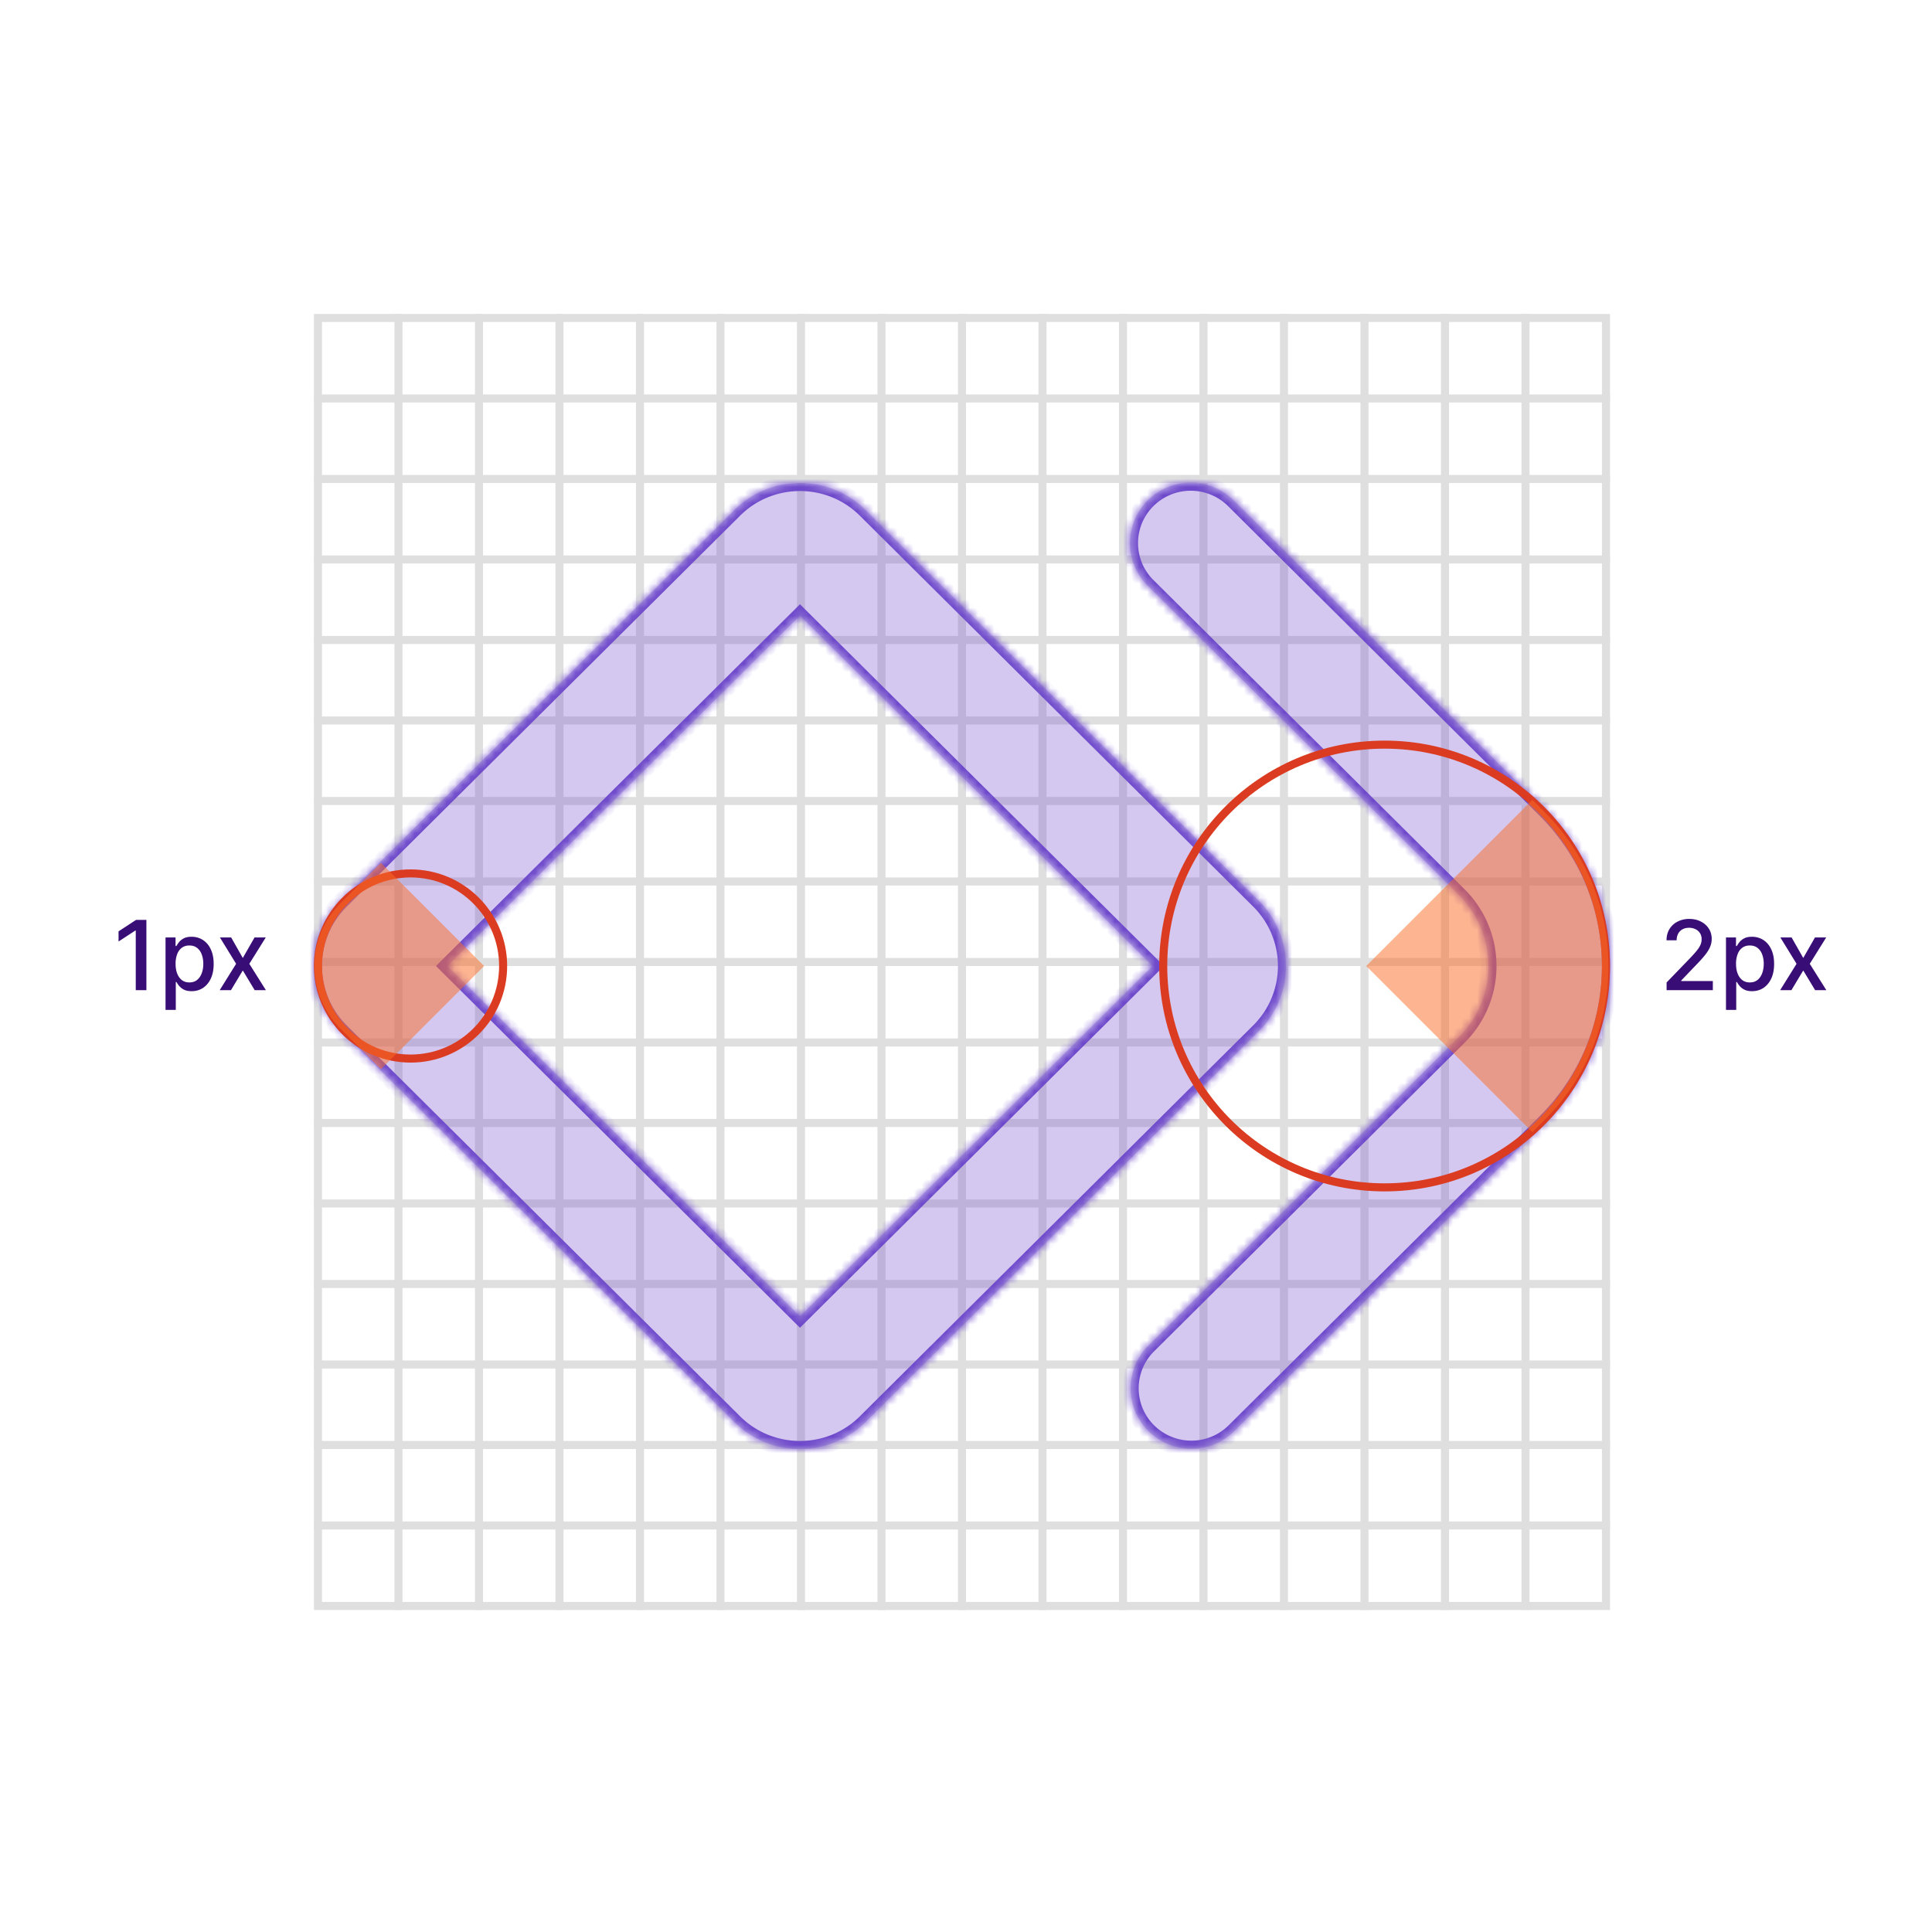 <svg width="240" height="240" viewBox="0 0 240 240" fill="none" xmlns="http://www.w3.org/2000/svg"><path fill="#fff" d="M0 0h240v240H0z"/><path stroke="#DFDFDF" d="M39.5 39.5h160v160h-160z"/><path d="M49.5 39.5v160m10-160v160m10-160v160m10-160v160m10-160v160m10-160v160m10-160v160m10-160v160m10-160v160m10-160v160m10-160v160m10-160v160m10-160v160m10-160v160m10-160v160m10-150h-160m160 10h-160m160 10h-160m160 10h-160m160 10h-160m160 10h-160m160 10h-160m160 10h-160m160 10h-160m160 10h-160m160 10h-160m160 10h-160m160 10h-160m160 10h-160m160 10h-160" stroke="#DFDFDF" stroke-linecap="square"/><mask id="icons-border-radius-example__a" fill="#fff"><path fill-rule="evenodd" clip-rule="evenodd" d="M153.255 62.158c-2.947-2.93-7.726-2.93-10.673 0a7.468 7.468 0 0 0 0 10.606l38.637 38.397a12.446 12.446 0 0 1 0 17.678l-38.558 38.319a7.467 7.467 0 0 0 0 10.606c2.947 2.929 7.726 2.929 10.673 0l38.558-38.319c10.807-10.739 10.807-28.151 0-38.89l-38.637-38.397ZM55.575 120l43.8-43.527L143.174 120l-43.799 43.527L55.575 120Zm35.657-56.648c4.497-4.47 11.789-4.47 16.286 0l48.859 48.555a11.396 11.396 0 0 1 0 16.186l-48.859 48.555c-4.497 4.469-11.789 4.469-16.286 0l-48.859-48.555a11.396 11.396 0 0 1 0-16.186l48.859-48.555Z"/></mask><path fill-rule="evenodd" clip-rule="evenodd" d="M153.255 62.158c-2.947-2.93-7.726-2.93-10.673 0a7.468 7.468 0 0 0 0 10.606l38.637 38.397a12.446 12.446 0 0 1 0 17.678l-38.558 38.319a7.467 7.467 0 0 0 0 10.606c2.947 2.929 7.726 2.929 10.673 0l38.558-38.319c10.807-10.739 10.807-28.151 0-38.89l-38.637-38.397ZM55.575 120l43.8-43.527L143.174 120l-43.799 43.527L55.575 120Zm35.657-56.648c4.497-4.47 11.789-4.47 16.286 0l48.859 48.555a11.396 11.396 0 0 1 0 16.186l-48.859 48.555c-4.497 4.469-11.789 4.469-16.286 0l-48.859-48.555a11.396 11.396 0 0 1 0-16.186l48.859-48.555Z" fill="#6E49CB" fill-opacity=".3"/><path d="m142.582 62.158-.705-.71.705.71Zm10.673 0 .705-.71-.705.71Zm-10.673 10.606-.705.71.705-.71Zm38.637 38.397.705-.709-.705.709Zm0 17.678-.705-.709.705.709Zm-38.558 38.319.705.709-.705-.709Zm0 10.606.705-.709-.705.709Zm10.673 0 .705.71-.705-.71Zm38.558-38.319.705.71-.705-.71Zm0-38.89.705-.71-.705.71ZM99.375 76.473l.705-.71-.705-.7-.705.7.705.71ZM55.575 120l-.704-.709-.714.709.714.709.705-.709Zm87.599 0 .705.709.714-.709-.714-.709-.705.709Zm-43.799 43.527-.705.71.705.7.705-.7-.705-.71Zm8.143-100.175.705-.71-.705.71Zm-16.286 0 .705.71-.705-.71Zm65.145 48.555-.705.71.705-.71Zm0 16.186-.705-.71.705.71Zm-48.859 48.555-.705-.709.705.709Zm-16.286 0 .705-.709-.705.709Zm-48.859-48.555.705-.71-.705.71Zm0-16.186.705.71-.705-.71Zm100.914-49.04a6.58 6.58 0 0 1 9.263 0l1.41-1.419c-3.337-3.316-8.745-3.316-12.083 0l1.41 1.419Zm0 9.188a6.467 6.467 0 0 1 0-9.188l-1.41-1.419a8.468 8.468 0 0 0 0 12.026l1.41-1.42Zm38.637 38.397-38.637-38.397-1.41 1.418 38.637 38.397 1.41-1.418Zm0 19.096a13.444 13.444 0 0 0 0-19.096l-1.41 1.418a11.446 11.446 0 0 1 0 16.26l1.41 1.418Zm-38.558 38.319 38.558-38.319-1.41-1.418-38.558 38.318 1.41 1.419Zm0 9.188a6.467 6.467 0 0 1 0-9.188l-1.41-1.419a8.468 8.468 0 0 0 0 12.026l1.41-1.419Zm9.263 0a6.58 6.58 0 0 1-9.263 0l-1.41 1.419c3.337 3.316 8.745 3.316 12.083 0l-1.41-1.419Zm38.558-38.319-38.558 38.319 1.41 1.419 38.558-38.319-1.41-1.419Zm0-37.472c10.413 10.348 10.413 27.124 0 37.472l1.41 1.419c11.2-11.131 11.2-29.179 0-40.31l-1.41 1.419ZM152.55 62.867l38.637 38.397 1.41-1.419-38.637-38.397-1.41 1.419ZM98.67 75.763l-43.8 43.528 1.41 1.418 43.8-43.527-1.41-1.419Zm45.209 43.528L100.08 75.763l-1.41 1.419 43.799 43.527 1.41-1.418Zm-43.799 44.946 43.799-43.528-1.41-1.418-43.799 43.527 1.41 1.419Zm-45.21-43.528 43.8 43.528 1.41-1.419-43.8-43.527-1.41 1.418Zm53.353-58.066c-4.887-4.857-12.809-4.857-17.696 0l1.41 1.418c4.107-4.082 10.769-4.082 14.876 0l1.41-1.418Zm48.859 48.555-48.859-48.555-1.41 1.418 48.859 48.556 1.41-1.419Zm0 17.604a12.394 12.394 0 0 0 0-17.604l-1.41 1.419a10.394 10.394 0 0 1 0 14.766l1.41 1.419Zm-48.859 48.555 48.859-48.555-1.41-1.419-48.859 48.556 1.41 1.418Zm-17.696 0c4.887 4.857 12.809 4.857 17.696 0l-1.41-1.418c-4.107 4.081-10.769 4.081-14.876 0l-1.41 1.418Zm-48.859-48.555 48.859 48.555 1.41-1.418-48.86-48.556-1.409 1.419Zm0-17.604a12.395 12.395 0 0 0 0 17.604l1.41-1.419a10.394 10.394 0 0 1 0-14.766l-1.41-1.419Zm48.859-48.555-48.859 48.555 1.41 1.419 48.859-48.556-1.41-1.418Z" fill="#6E49CB" mask="url(#icons-border-radius-example__a)"/><path d="M62.5 120c0 6.351-5.149 11.5-11.5 11.5s-11.5-5.149-11.5-11.5 5.149-11.5 11.5-11.5 11.5 5.149 11.5 11.5Zm137 0c0 15.188-12.312 27.5-27.5 27.5s-27.5-12.312-27.5-27.5 12.312-27.5 27.5-27.5 27.5 12.312 27.5 27.5Z" stroke="#DB3B21"/><path d="M42.278 127.778c-4.296-4.296-4.296-11.26 0-15.556l5.043-5.043L60.142 120l-12.82 12.821-5.044-5.043Zm149.63 11.314c10.544-10.544 10.544-27.64 0-38.184l-1.55-1.55L169.716 120l20.642 20.642 1.55-1.55Z" fill="#FC6D26" fill-opacity=".504"/><path d="M18.186 114.273V123h-1.321v-7.406h-.051l-2.088 1.363v-1.261l2.177-1.423h1.283Zm2.378 11.182v-9h1.244v1.061h.106c.074-.137.18-.294.32-.473s.332-.336.58-.469c.247-.136.573-.205.98-.205.528 0 1 .134 1.415.401.414.267.74.652.975 1.155.239.503.358 1.108.358 1.815 0 .707-.118 1.314-.353 1.82-.236.503-.56.89-.972 1.163-.412.27-.882.405-1.41.405-.398 0-.723-.067-.976-.2a1.853 1.853 0 0 1-.588-.469 3.558 3.558 0 0 1-.329-.477h-.076v3.473h-1.274Zm1.248-5.728c0 .461.067.864.2 1.211.134.346.327.617.58.813.253.194.563.29.929.29.38 0 .699-.101.954-.302.256-.205.45-.482.58-.831.134-.35.2-.743.2-1.181 0-.432-.065-.819-.196-1.163a1.78 1.78 0 0 0-.58-.814c-.255-.199-.575-.298-.958-.298-.37 0-.682.095-.938.285a1.756 1.756 0 0 0-.575.797 3.34 3.34 0 0 0-.196 1.193Zm6.906-3.272 1.444 2.548 1.458-2.548h1.393l-2.041 3.272L33.03 123h-1.393l-1.475-2.446-1.47 2.446h-1.398l2.037-3.273-2.011-3.272h1.398ZM207.031 123v-.955l2.953-3.059c.315-.333.575-.624.78-.874.207-.253.362-.493.464-.72.103-.227.154-.469.154-.724 0-.29-.068-.54-.205-.75a1.329 1.329 0 0 0-.558-.49 1.768 1.768 0 0 0-.797-.175c-.312 0-.585.064-.818.192a1.308 1.308 0 0 0-.537.541 1.703 1.703 0 0 0-.188.818h-1.257c0-.531.122-.996.367-1.393a2.487 2.487 0 0 1 1.005-.925 3.103 3.103 0 0 1 1.454-.333c.548 0 1.031.11 1.448.329.421.215.749.511.985.886.236.372.354.793.354 1.261 0 .324-.062.641-.184.951-.119.309-.328.654-.626 1.035-.298.378-.713.837-1.244 1.376l-1.735 1.816v.064h3.929V123h-5.744Zm7.376 2.455v-9h1.245v1.061h.106c.074-.137.181-.294.32-.473s.332-.336.579-.469c.247-.136.574-.205.98-.205.529 0 1 .134 1.415.401.415.267.74.652.976 1.155.239.503.358 1.108.358 1.815 0 .707-.118 1.314-.354 1.82-.236.503-.559.89-.971 1.163-.412.27-.882.405-1.411.405-.398 0-.723-.067-.976-.2a1.853 1.853 0 0 1-.588-.469 3.592 3.592 0 0 1-.328-.477h-.077v3.473h-1.274Zm1.249-5.728c0 .461.067.864.2 1.211.134.346.327.617.58.813.253.194.562.29.929.29.38 0 .699-.101.954-.302.256-.205.449-.482.58-.831.133-.35.2-.743.2-1.181 0-.432-.065-.819-.196-1.163a1.78 1.78 0 0 0-.58-.814c-.255-.199-.575-.298-.958-.298-.37 0-.682.095-.938.285a1.757 1.757 0 0 0-.575.797 3.319 3.319 0 0 0-.196 1.193Zm6.905-3.272 1.445 2.548 1.457-2.548h1.394l-2.041 3.272 2.058 3.273h-1.394l-1.474-2.446-1.47 2.446h-1.398l2.037-3.273-2.011-3.272h1.397Z" fill="#380D75"/></svg>